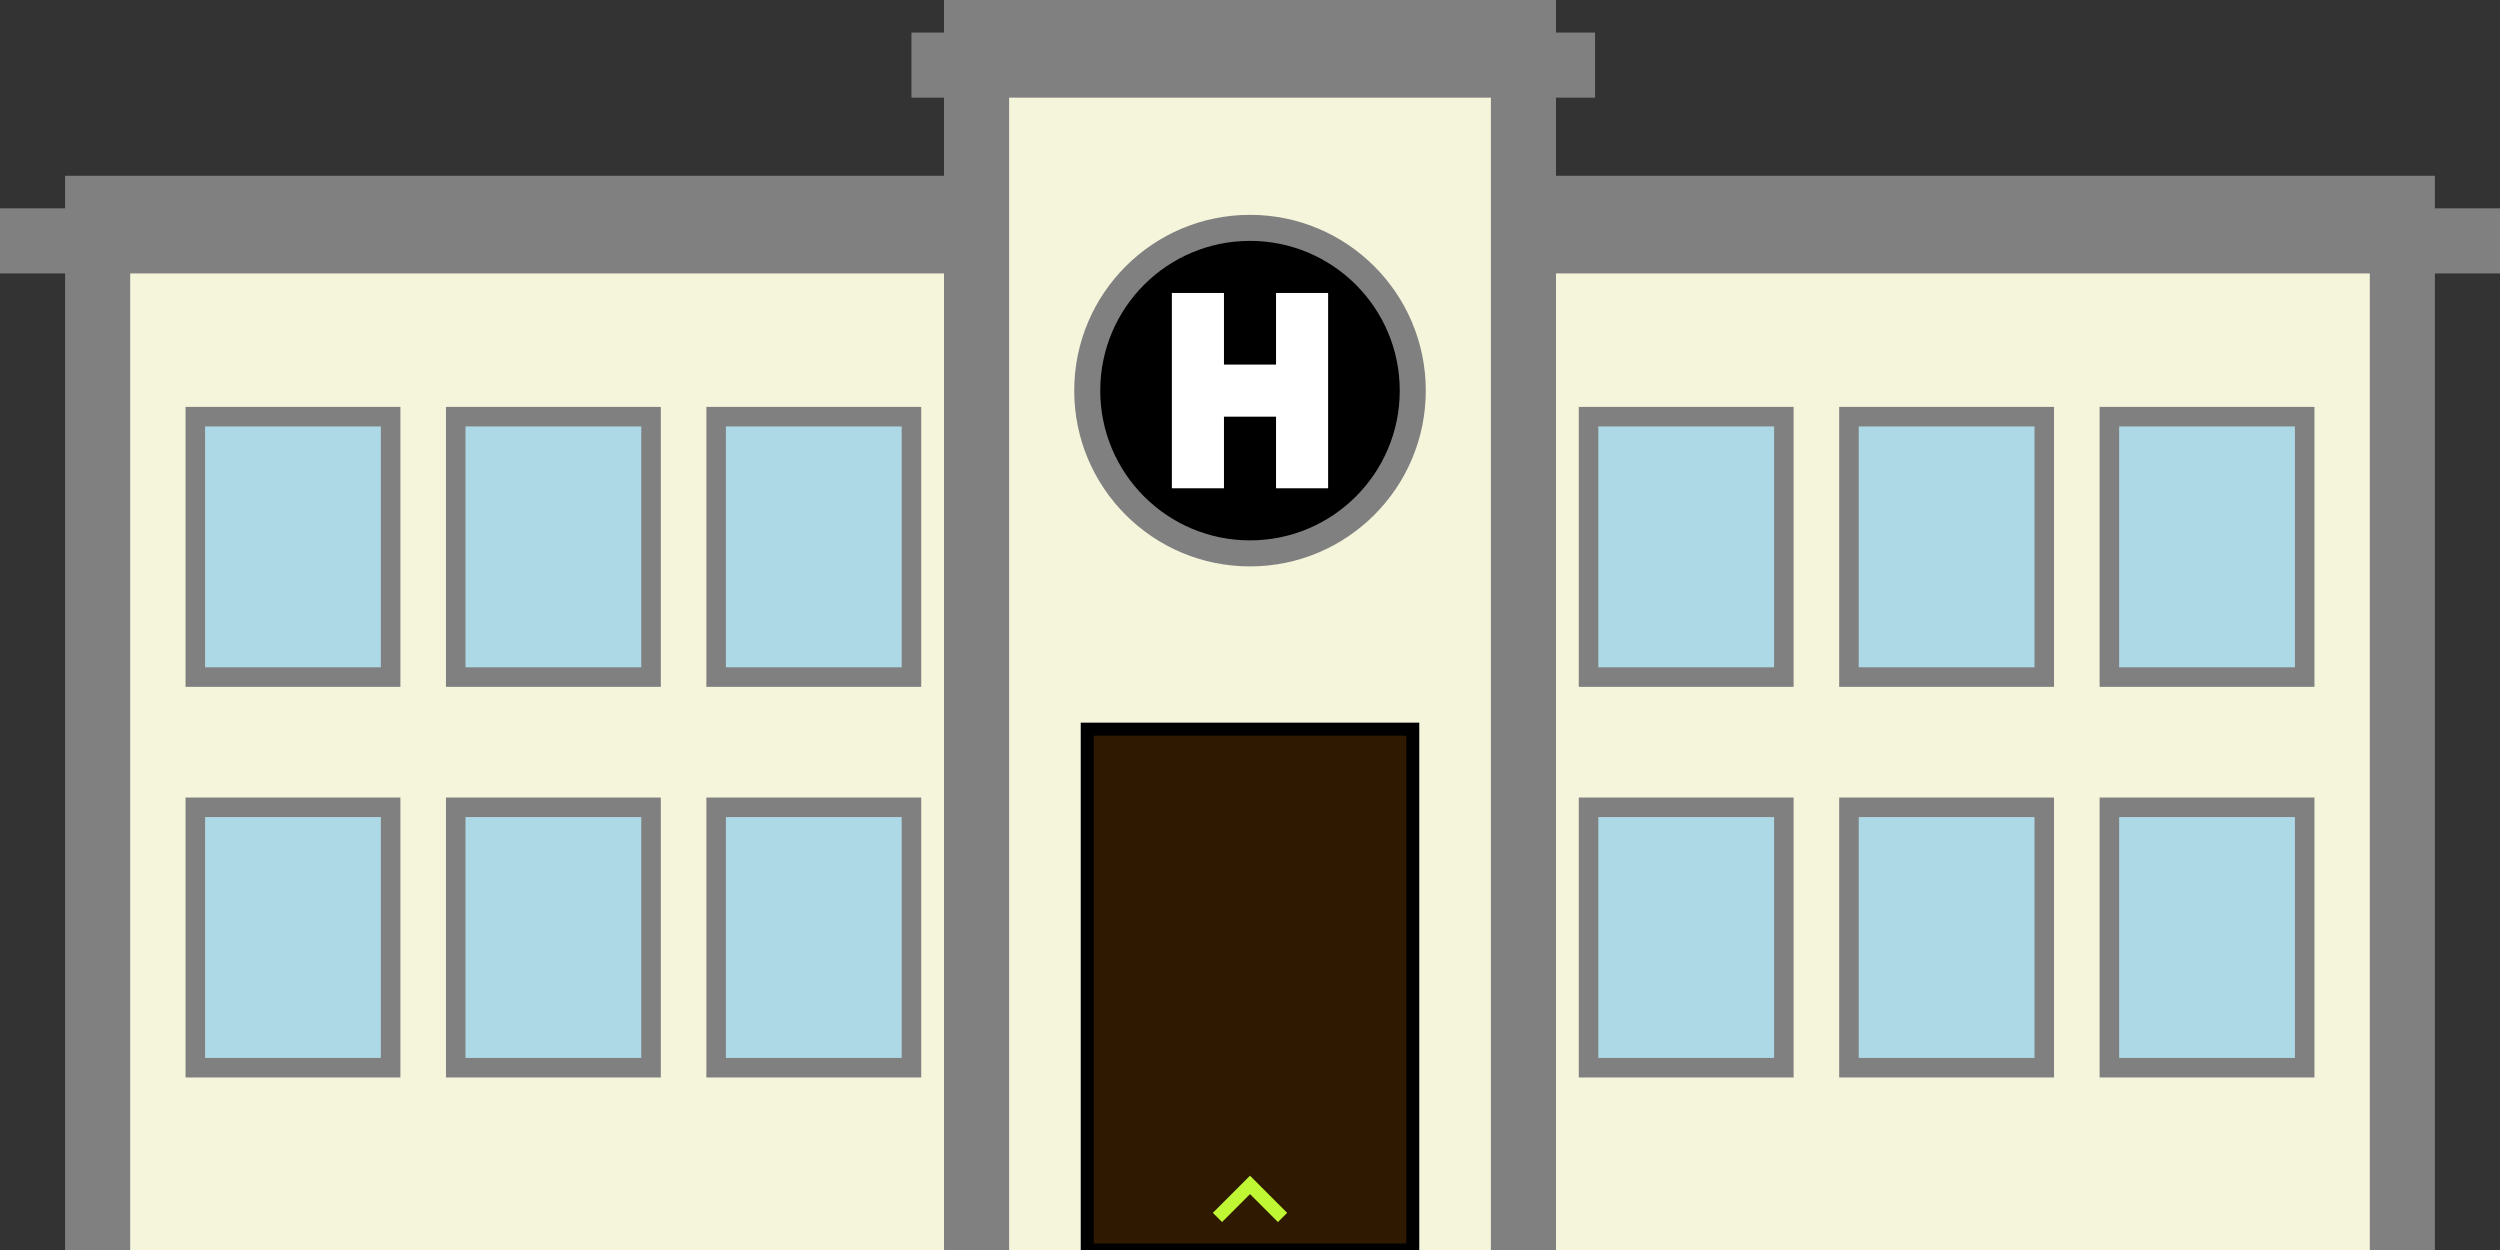 <svg width="384" height="192" xmlns="http://www.w3.org/2000/svg">
    <rect width="100%" height="100%" fill="#333333" stroke="none"/>
    <rect width="354" height="170" fill="beige" stroke="gray" stroke-width="10" x="15" y="32"/>
    <rect width="384" height="10" fill="grey" x="0" y="32"/>
    <rect width="84" height="192" fill="beige" stroke="gray" stroke-width="10" x="150" y="5"/>
    <rect width="105" height="10" fill="grey" x="140" y="5"/>
    <defs>
        <g id="w">
            <rect width="30" height="40" fill="lightblue" stroke-width="3" stroke="gray" x="30" y="64"/>
        </g>
    </defs>
    <use href="#w"/>
    <use href="#w" transform="translate(40)"/>
    <use href="#w" transform="translate(80)"/>
    <use href="#w" transform="translate(0 60)"/>
    <use href="#w" transform="translate(40 60)"/>
    <use href="#w" transform="translate(80 60)"/>
    <use href="#w" transform="translate(214)"/>
    <use href="#w" transform="translate(254)"/>
    <use href="#w" transform="translate(294)"/>
    <use href="#w" transform="translate(214 60)"/>
    <use href="#w" transform="translate(254 60)"/>
    <use href="#w" transform="translate(294 60)"/>
    <circle cx="192" cy="60" r="25" fill="black" stroke-width="4" stroke="gray"/>
    <line x2="184" x1="184" y1="45" y2="75" stroke="white" stroke-width="8"/>
    <line x2="200" x1="200" y1="45" y2="75" stroke="white" stroke-width="8"/>
    <line x2="184" x1="200" y1="60" y2="60" stroke="white" stroke-width="8"/>
    <rect x="167" y="112" width="50" height="80" fill="#2f1900" stroke="black" stroke-width="2"/>
    <path d="M187 187L 192 182 L197 187" stroke="#c0f734" fill="none" stroke-width="2"/>
</svg>